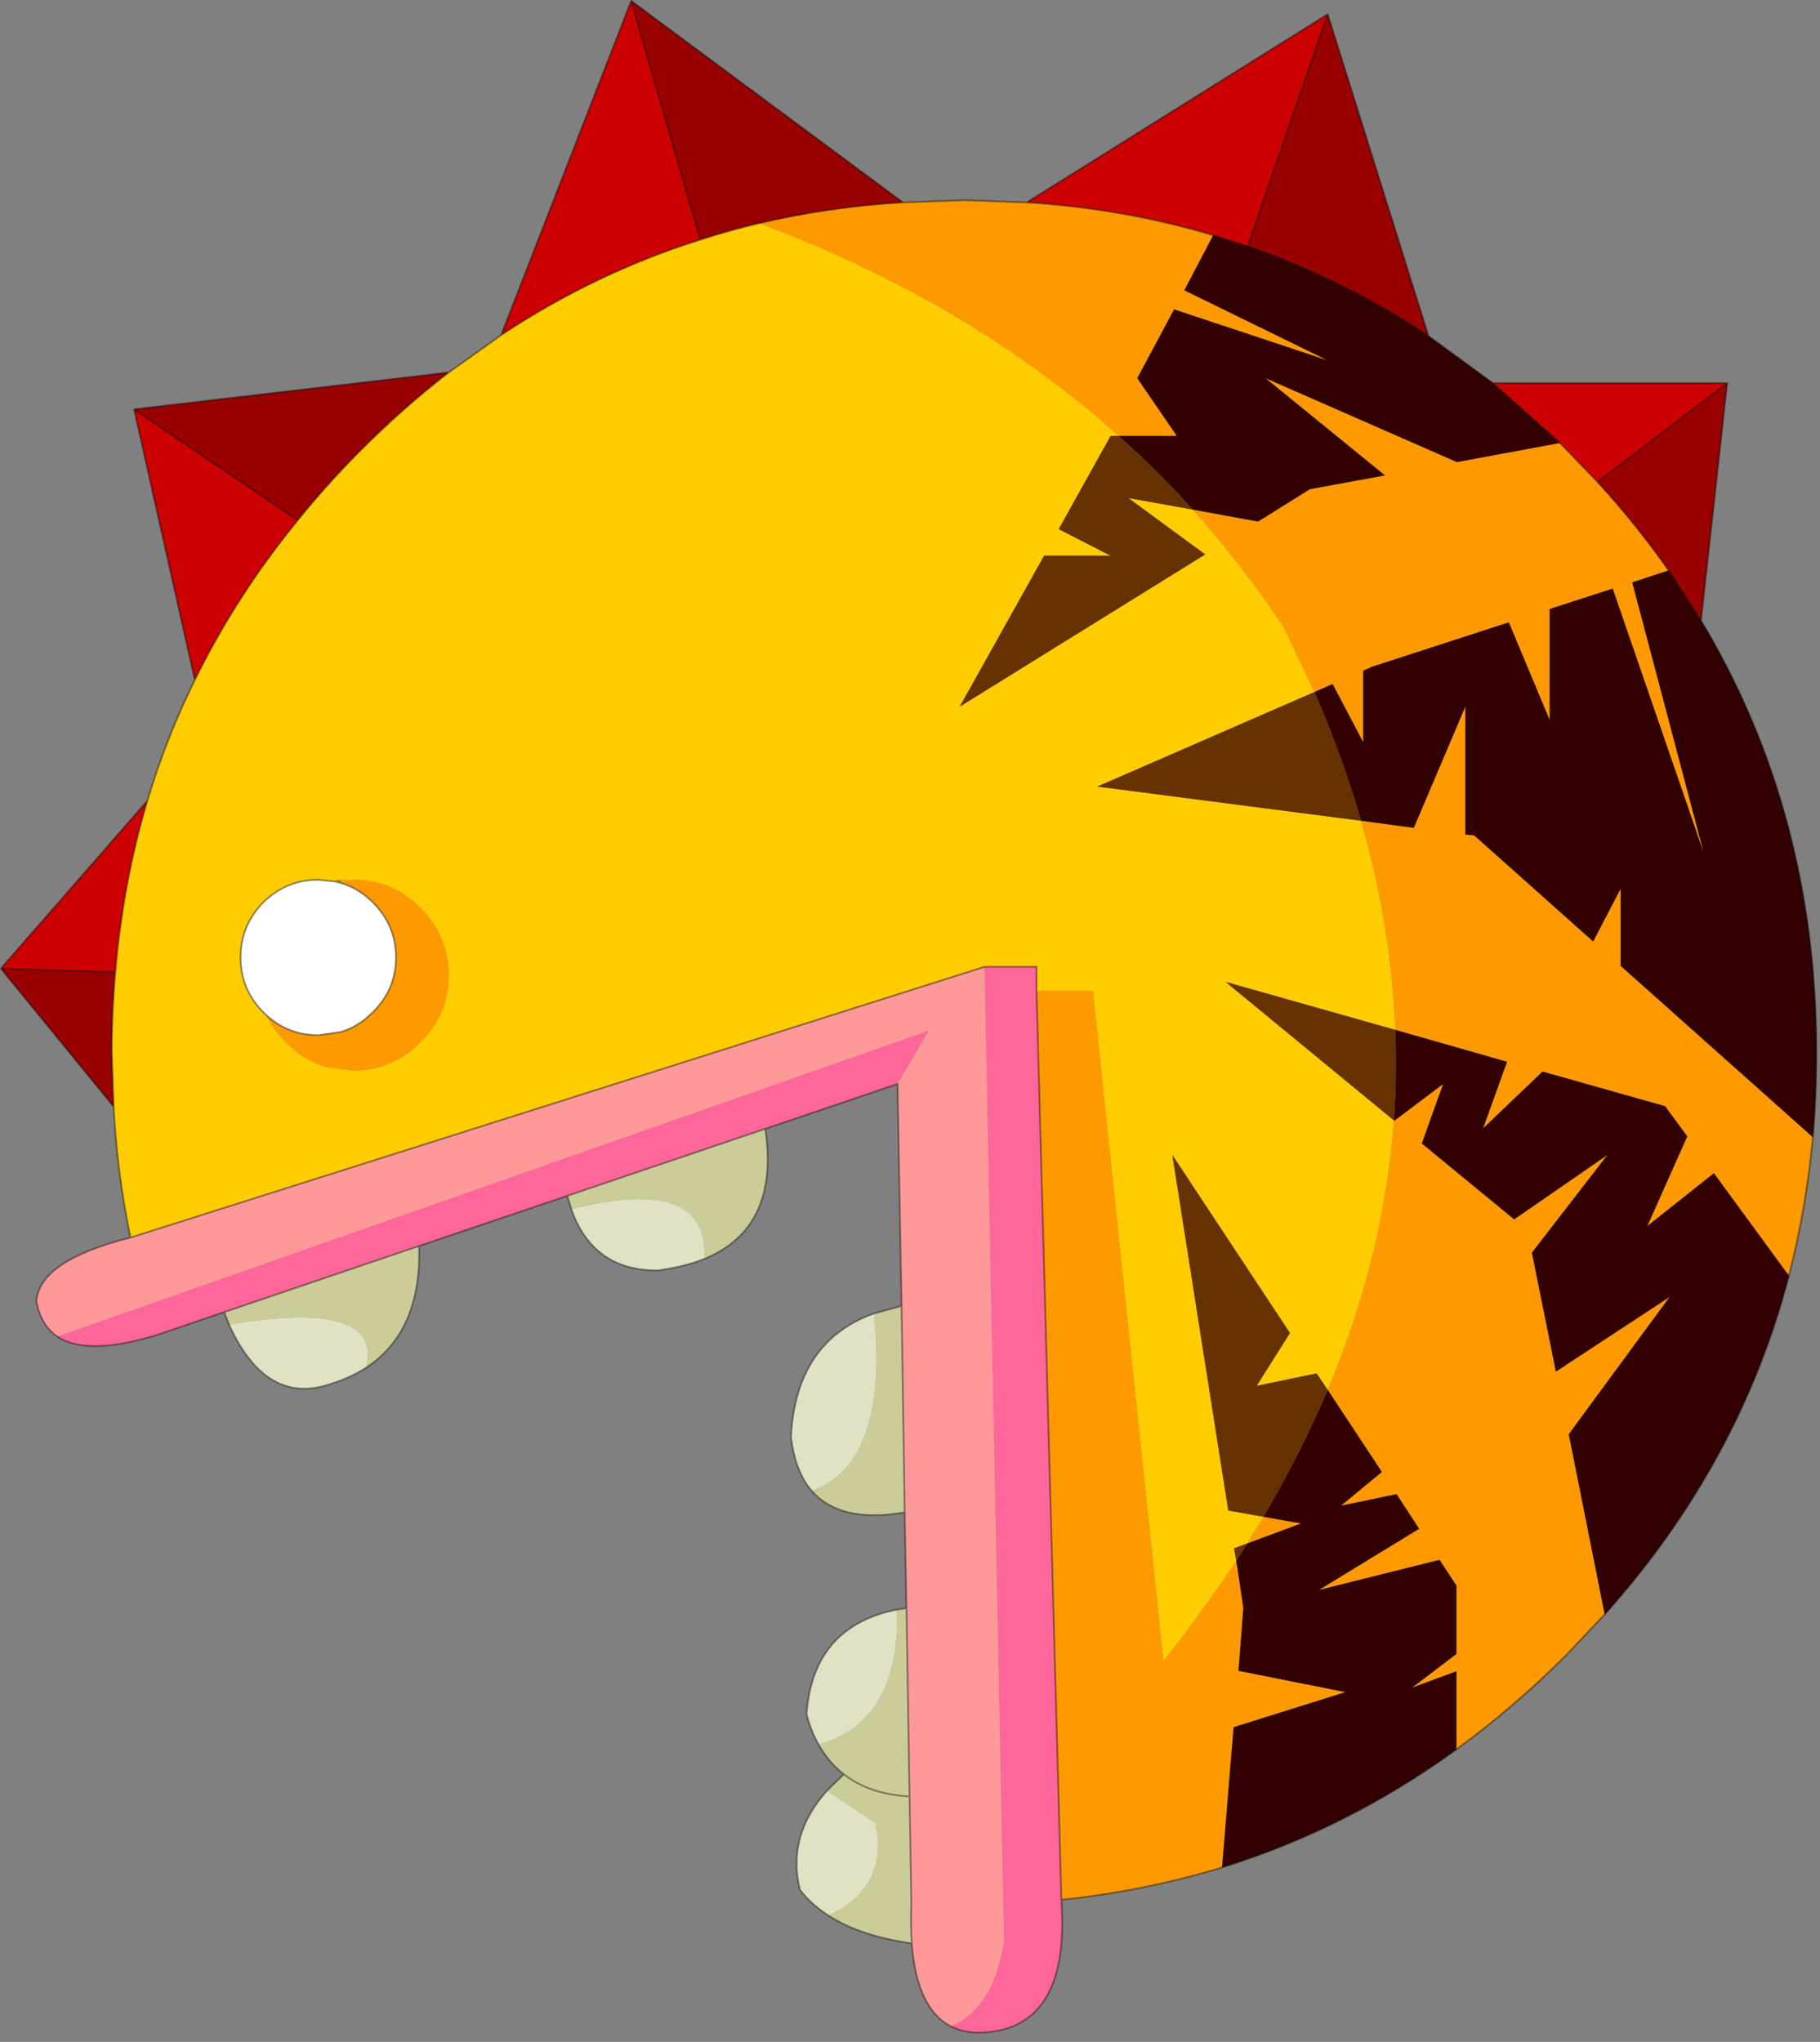 <?xml version="1.0" encoding="UTF-8" standalone="no"?>
<!DOCTYPE svg PUBLIC "-//W3C//DTD SVG 1.1//EN" "http://www.w3.org/Graphics/SVG/1.1/DTD/svg11.dtd">
<svg width="100%" height="100%" viewBox="0 0 205 230" version="1.1" xmlns="http://www.w3.org/2000/svg" xmlns:xlink="http://www.w3.org/1999/xlink" xml:space="preserve" xmlns:serif="http://www.serif.com/" style="fill-rule:evenodd;clip-rule:evenodd;stroke-linecap:round;stroke-linejoin:round;">
    <rect x="0" y="0" width="205" height="230" fill="#808080" stroke="none"/>
    <g transform="matrix(1,0,0,1,-172.6,-85.95)">
        <g>
            <g id="shape0">
                <path d="M348.3,135.85L340.75,129.1L367.15,129.1L352.55,140.25L349.05,136.6L348.3,135.85M313.15,113.7L309.25,112.45C302.55,110.45 295.55,109.217 288.25,108.75L322.15,87.55L313.15,113.7M251.5,112.95C243.567,115.45 236.083,119.033 229.05,123.7L243.7,86.05L251.5,112.95M206.15,144.55C201.517,150.217 197.65,156.217 194.55,162.55L187.7,132.05L206.15,144.55M189.2,176.15C187.367,182.317 186.167,188.75 185.6,195.45L172.7,195.05L189.2,176.15" style="fill:#c00;"/>
                <path d="M306.95,143.35L314.3,144.7L320.15,141.05L328.6,139.5L315.15,128.55L336.7,138L348.3,135.85L349.05,136.6L352.55,140.25C355.483,143.45 358.15,146.767 360.55,150.2L356.45,151.55L364.5,182L354.25,152.25L347.15,154.55L347.15,167.05L342.55,156.05L327.15,161.05L326.15,161.5L326.15,169.55L322.7,163L320.65,163.9L317.15,156.55C314.05,151.883 310.65,147.483 306.95,143.35M309.25,112.45L306,118.65L322.15,126.55L304.85,120.8L300.7,128.55L305.15,135.05L298.6,135.05C287.367,124.983 273.867,117 258.1,111.1C263.333,109.867 268.733,109.083 274.3,108.75L281.2,108.5L288.25,108.75C295.55,109.217 302.55,110.45 309.25,112.45M289.35,197.55L295.7,197.55L303.65,273.05C306.617,269.283 309.35,265.517 311.85,261.75L312.65,267.05L312.1,274.15L324.15,276.55L311.55,280.5L310.25,296.3C304.45,298.067 298.417,299.283 292.15,299.95L289.35,197.55M313.1,259.8L314.9,256.8L319.15,257.55L313.1,259.8M322.15,242.5C326.35,232.5 328.833,222.4 329.6,212.2L329.65,212.2L335.15,208.05L332.75,214.75L343.15,223.3L353.65,216.05L345.15,227.05L347.85,240.45L360.65,232.05L349.3,247.5L353.35,267.8L349.05,272.35C345.083,276.317 340.95,279.867 336.65,283L336.65,274.2L331.65,276.05L336.65,272.25L336.65,264.55L334.75,261.65L321.15,265.05L332.45,258.15L329.9,254.25L323.65,255.55L328.25,251.75L322.15,242.5M329.75,201.95C329.45,194.15 328.167,186.3 325.9,178.4L331.85,179.2L337.65,165.55L337.65,179.95L338.65,180.05L352.05,192L355.15,186.05L355.15,194.75L376.8,214.05C376.3,219.417 375.4,224.617 374.1,229.65L365.65,218.1L358.15,224.05L362.65,213.95L360.15,210.55L346.35,206.65L339.65,213.05L342.35,205.55L329.75,201.95M210.9,185.15L212.4,185.05C215.367,185.05 217.883,186.1 219.95,188.2C222.083,190.333 223.15,192.867 223.15,195.8C223.15,198.767 222.083,201.283 219.95,203.35C217.883,205.483 215.367,206.55 212.4,206.55L209.35,206.15C207.65,205.65 206.133,204.717 204.8,203.35C203.867,202.417 203.133,201.4 202.6,200.3C204.267,201.8 206.217,202.55 208.45,202.55L210.95,202.2C212.317,201.8 213.533,201.05 214.6,199.95C216.333,198.25 217.2,196.2 217.2,193.8C217.2,191.4 216.333,189.333 214.6,187.6C213.533,186.533 212.317,185.8 210.95,185.4L210.9,185.15" style="fill:#f90;"/>
                <path d="M348.3,135.85L336.7,138L315.15,128.55L328.6,139.5L320.15,141.05L314.3,144.7L306.95,143.35C304.317,140.45 301.533,137.683 298.6,135.05L305.15,135.05L300.7,128.55L304.85,120.8L322.15,126.55L306,118.65L309.25,112.45L313.15,113.7C320.283,116.167 327.067,119.533 333.5,123.8L340.75,129.1L348.3,135.85M329.65,212.2L329.6,212.15C329.833,208.75 329.883,205.35 329.75,201.95L342.35,205.55L339.65,213.05L346.35,206.65L360.15,210.55L362.65,213.95L358.15,224.05L365.65,218.1L374.1,229.65C370.433,243.717 363.517,256.433 353.35,267.8L349.3,247.5L360.65,232.05L347.85,240.45L345.15,227.05L353.65,216.05L343.15,223.3L332.75,214.75L335.15,208.05L329.65,212.2M320.65,163.9L322.7,163L326.15,169.55L326.15,161.5L327.15,161.05L342.55,156.05L347.15,167.05L347.15,154.55L354.25,152.25L364.5,182L356.45,151.55L360.55,150.2L364.2,155.85C372.867,170.283 377.2,186.5 377.2,204.5C377.2,207.733 377.067,210.917 376.8,214.05L355.15,194.75L355.15,186.05L352.05,192L338.65,180.05L337.65,179.95L337.65,165.55L331.85,179.2L325.9,178.4C324.5,173.567 322.75,168.733 320.65,163.9M336.65,283C328.483,288.933 319.683,293.367 310.25,296.3L311.55,280.5L324.15,276.55L312.1,274.15L312.65,267.05L311.85,261.75L313.1,259.8L319.15,257.55L314.9,256.8C317.7,252.033 320.117,247.267 322.15,242.5L328.25,251.75L323.65,255.55L329.9,254.25L332.45,258.15L321.15,265.05L334.75,261.65L336.65,264.55L336.65,272.25L331.65,276.05L336.65,274.2L336.65,283" style="fill:#300;"/>
                <path d="M333.5,123.8C327.067,119.533 320.283,116.167 313.15,113.7L322.15,87.55L333.5,123.8M258.1,111.1C255.867,111.633 253.667,112.25 251.5,112.95L243.7,86.05L274.3,108.75C268.733,109.083 263.333,109.867 258.1,111.1M223.15,127.9C219.75,130.533 216.467,133.433 213.3,136.6C210.733,139.167 208.35,141.817 206.15,144.55L187.7,132.05L223.15,127.9M185.6,195.45C185.333,198.417 185.2,201.433 185.2,204.5L185.4,210.6L172.7,195.05L185.6,195.45M352.55,140.25L367.15,129.1L364.2,155.85L360.55,150.2C358.15,146.767 355.483,143.45 352.55,140.25" style="fill:#900;"/>
                <path d="M298.6,135.05L297.7,135.05L291.85,145.55L297.7,148.55L290.2,148.55L280.7,165.55L308.35,148.4L299.7,142.05L306.95,143.35C310.65,147.483 314.05,151.883 317.15,156.55L320.65,163.9L296.2,174.55L325.9,178.4C328.167,186.3 329.45,194.15 329.75,201.95L310.65,196.55L329.6,212.15L329.65,212.2L329.6,212.2C328.833,222.4 326.35,232.5 322.15,242.5L320.9,240.65L314.15,242.05L317.9,236.1L304.65,216.05L310.95,256.1L314.9,256.8L313.1,259.8L311.6,260.35L311.85,261.75C309.35,265.517 306.617,269.283 303.65,273.05L295.7,197.55L289.35,197.55L289.35,194.85L283.5,194.85L187.3,225.35C186.3,220.583 185.667,215.667 185.4,210.6L185.2,204.5C185.2,201.433 185.333,198.417 185.6,195.45C186.167,188.75 187.367,182.317 189.2,176.15C190.6,171.45 192.383,166.917 194.55,162.55C197.65,156.217 201.517,150.217 206.15,144.55C208.35,141.817 210.733,139.167 213.3,136.6C216.467,133.433 219.75,130.533 223.15,127.9L229.05,123.7C236.083,119.033 243.567,115.45 251.5,112.95C253.667,112.25 255.867,111.633 258.1,111.1C273.867,117 287.367,124.983 298.6,135.05M210.35,185.25L208.45,185.05C206.05,185.05 203.983,185.9 202.25,187.6C200.55,189.333 199.7,191.4 199.7,193.8C199.7,196.2 200.55,198.25 202.25,199.95L202.6,200.3C203.133,201.4 203.867,202.417 204.8,203.35C206.133,204.717 207.65,205.65 209.35,206.15L212.4,206.55C215.367,206.55 217.883,205.483 219.95,203.35C222.083,201.283 223.15,198.767 223.15,195.8C223.15,192.867 222.083,190.333 219.95,188.2C217.883,186.1 215.367,185.05 212.4,185.05L210.9,185.15L210.35,185.25L210.9,185.15L210.95,185.4L210.35,185.25" style="fill:#fc0;"/>
                <path d="M298.6,135.05C301.533,137.683 304.317,140.45 306.95,143.35L299.7,142.05L308.35,148.4L280.7,165.55L290.2,148.55L297.7,148.55L291.85,145.55L297.7,135.05L298.6,135.05M311.85,261.75L311.6,260.35L313.1,259.8L311.85,261.75M314.9,256.8L310.95,256.1L304.65,216.05L317.9,236.1L314.15,242.05L320.9,240.65L322.15,242.5C320.117,247.267 317.7,252.033 314.9,256.8M329.6,212.15L310.65,196.55L329.75,201.95C329.883,205.35 329.833,208.75 329.6,212.15M325.9,178.4L296.2,174.55L320.65,163.9C322.75,168.733 324.5,173.567 325.9,178.4" style="fill:#630;"/>
                <path d="M283.5,194.85L289.35,194.85L289.35,197.55L292.15,299.95C292.817,309.283 290.067,314.25 283.9,314.85C282.267,315.017 280.867,314.8 279.7,314.2C282.933,312.833 284.933,309.617 285.7,304.55L283.5,194.85M179.05,236.5L277.2,202.05L273.7,208.05L258.8,213.1L236.5,220.65L219.8,226.3L197.85,233.75L190.35,236.3C185.05,237.933 181.283,238 179.05,236.5" style="fill:#f69;"/>
                <path d="M187.3,225.35L283.5,194.85L285.7,304.55C284.933,309.617 282.933,312.833 279.7,314.2C277.133,312.867 275.667,309.75 275.3,304.85C275.2,303.483 275.183,301.983 275.25,300.35L275.05,288.3L274.7,267.1L274.5,256.3L274.15,233.05L273.7,208.05L277.2,202.05L179.05,236.5C177.817,235.633 177.033,234.317 176.7,232.55C176.9,229.483 180.433,227.083 187.3,225.35" style="fill:#f99;"/>
                <path d="M202.6,200.3L202.25,199.95C200.55,198.25 199.7,196.2 199.7,193.8C199.7,191.4 200.55,189.333 202.25,187.6C203.983,185.9 206.05,185.05 208.45,185.05L210.35,185.25L210.95,185.4C212.317,185.8 213.533,186.533 214.6,187.6C216.333,189.333 217.2,191.4 217.2,193.8C217.2,196.2 216.333,198.25 214.6,199.95C213.533,201.05 212.317,201.8 210.95,202.2L208.45,202.55C206.217,202.55 204.267,201.8 202.6,200.3" style="fill:#fff;"/>
                <path d="M197.85,233.75L219.8,226.3C220,232.7 218.017,237.267 213.85,240C215.15,234.833 210,233.217 198.4,235.15L197.85,233.75M236.5,220.65L258.8,213.1C259.9,220.533 257.617,225.417 251.95,227.75C252.283,221.417 247.283,219.55 236.95,222.15L236.5,220.65M274.15,233.05L274.5,256.3C269.667,257.133 266.183,256.333 264.05,253.9C269.817,251.8 272.15,245.133 271.05,233.9L274.15,233.05M274.7,267.1L275.05,288.3L275.25,300.35C275.183,301.983 275.2,303.483 275.3,304.85C271.367,304.283 268.233,303.233 265.9,301.7C270.467,299.633 272.233,296.167 271.2,291.3L265.75,287.65L267.65,285.8C266.517,284.933 265.567,283.817 264.8,282.45C270.9,280.783 273.85,275.717 273.65,267.25L274.7,267.1M275.05,288.3C272.017,288.133 269.55,287.3 267.65,285.8C269.55,287.3 272.017,288.133 275.05,288.3" style="fill:#cc9;"/>
                <path d="M251.95,227.75C250.417,228.35 248.667,228.783 246.7,229.05C241.833,229.083 238.583,226.783 236.95,222.15C247.283,219.55 252.283,221.417 251.95,227.75M273.65,267.25C273.85,275.717 270.9,280.783 264.8,282.45C264.233,281.45 263.783,280.317 263.45,279.05C263.917,272.45 267.317,268.517 273.65,267.25M264.05,253.9C262.783,252.433 262,250.4 261.7,247.8C262.067,240.633 265.183,236 271.05,233.9C272.15,245.133 269.817,251.8 264.05,253.9M265.9,301.7C264.6,300.867 263.533,299.9 262.7,298.8C261.7,294.767 262.717,291.05 265.75,287.65L271.2,291.3C272.233,296.167 270.467,299.633 265.9,301.7M213.85,240C212.717,240.733 211.417,241.333 209.95,241.8C205.05,243.533 201.2,241.317 198.4,235.15C210,233.217 215.15,234.833 213.85,240" style="fill:#e1e1c3;"/>
                <path d="M348.3,135.85L340.75,129.1L333.5,123.8C327.067,119.533 320.283,116.167 313.15,113.7L309.25,112.45C302.55,110.45 295.55,109.217 288.25,108.75L322.15,87.55L333.5,123.8M258.1,111.1C255.867,111.633 253.667,112.25 251.5,112.95C243.567,115.45 236.083,119.033 229.05,123.7L223.15,127.9C219.75,130.533 216.467,133.433 213.3,136.6C210.733,139.167 208.35,141.817 206.15,144.55C201.517,150.217 197.65,156.217 194.55,162.55C192.383,166.917 190.6,171.45 189.2,176.15C187.367,182.317 186.167,188.75 185.6,195.45C185.333,198.417 185.2,201.433 185.2,204.5L185.4,210.6C185.667,215.667 186.3,220.583 187.3,225.35L283.5,194.85L289.35,194.85L289.35,197.55L292.15,299.95C292.817,309.283 290.067,314.25 283.9,314.85C282.267,315.017 280.867,314.8 279.7,314.2C277.133,312.867 275.667,309.75 275.3,304.85C275.2,303.483 275.183,301.983 275.25,300.35L275.05,288.3L274.7,267.1L274.5,256.3L274.15,233.05L273.7,208.05L258.8,213.1C259.9,220.533 257.617,225.417 251.95,227.75C250.417,228.35 248.667,228.783 246.7,229.05C241.833,229.083 238.583,226.783 236.95,222.15L236.5,220.65L258.8,213.1M348.3,135.85L349.05,136.6L352.55,140.25L367.15,129.1L340.75,129.1M258.1,111.1C263.333,109.867 268.733,109.083 274.3,108.75L243.7,86.05L251.5,112.95M274.3,108.75L281.2,108.5L288.25,108.75M313.15,113.7L322.15,87.55M376.8,214.05C377.067,210.917 377.2,207.733 377.2,204.5C377.2,186.5 372.867,170.283 364.2,155.85L360.55,150.2C358.15,146.767 355.483,143.45 352.55,140.25M179.05,236.5C181.283,238 185.05,237.933 190.35,236.3L197.85,233.75L219.8,226.3L236.5,220.65M271.05,233.9L274.15,233.05M376.8,214.05C376.3,219.417 375.4,224.617 374.1,229.65C370.433,243.717 363.517,256.433 353.35,267.8L349.05,272.35C345.083,276.317 340.95,279.867 336.65,283C328.483,288.933 319.683,293.367 310.25,296.3C304.45,298.067 298.417,299.283 292.15,299.95M367.15,129.1L364.2,155.85M264.8,282.45C265.567,283.817 266.517,284.933 267.65,285.8C269.55,287.3 272.017,288.133 275.05,288.3M264.05,253.9C262.783,252.433 262,250.4 261.7,247.8C262.067,240.633 265.183,236 271.05,233.9M264.05,253.9C266.183,256.333 269.667,257.133 274.5,256.3M273.65,267.25L274.7,267.1M264.8,282.45C264.233,281.45 263.783,280.317 263.45,279.05C263.917,272.45 267.317,268.517 273.65,267.25M265.9,301.7C264.6,300.867 263.533,299.9 262.7,298.8C261.7,294.767 262.717,291.05 265.75,287.65L267.65,285.8M265.9,301.7C268.233,303.233 271.367,304.283 275.3,304.85M229.05,123.7L243.7,86.05M187.7,132.05L223.15,127.9M202.6,200.3L202.25,199.95C200.55,198.25 199.7,196.2 199.7,193.8C199.7,191.4 200.55,189.333 202.25,187.6C203.983,185.9 206.05,185.05 208.45,185.05L210.35,185.25L210.9,185.15M202.6,200.3C204.267,201.8 206.217,202.55 208.45,202.55L210.95,202.2C212.317,201.8 213.533,201.05 214.6,199.95C216.333,198.25 217.2,196.2 217.2,193.8C217.2,191.4 216.333,189.333 214.6,187.6C213.533,186.533 212.317,185.8 210.95,185.4L210.35,185.25M185.4,210.6L172.7,195.05L189.2,176.15M179.05,236.5C177.817,235.633 177.033,234.317 176.7,232.55C176.9,229.483 180.433,227.083 187.3,225.35M198.4,235.15L197.85,233.75M185.6,195.45L172.7,195.05M206.15,144.55L187.7,132.05L194.55,162.55M213.85,240C212.717,240.733 211.417,241.333 209.95,241.8C205.05,243.533 201.2,241.317 198.4,235.15M213.85,240C218.017,237.267 220,232.7 219.8,226.3" style="fill:none;fill-rule:nonzero;stroke:#000;stroke-opacity:0.4;stroke-width:0.2px;"/>
            </g>
        </g>
    </g>
</svg>
